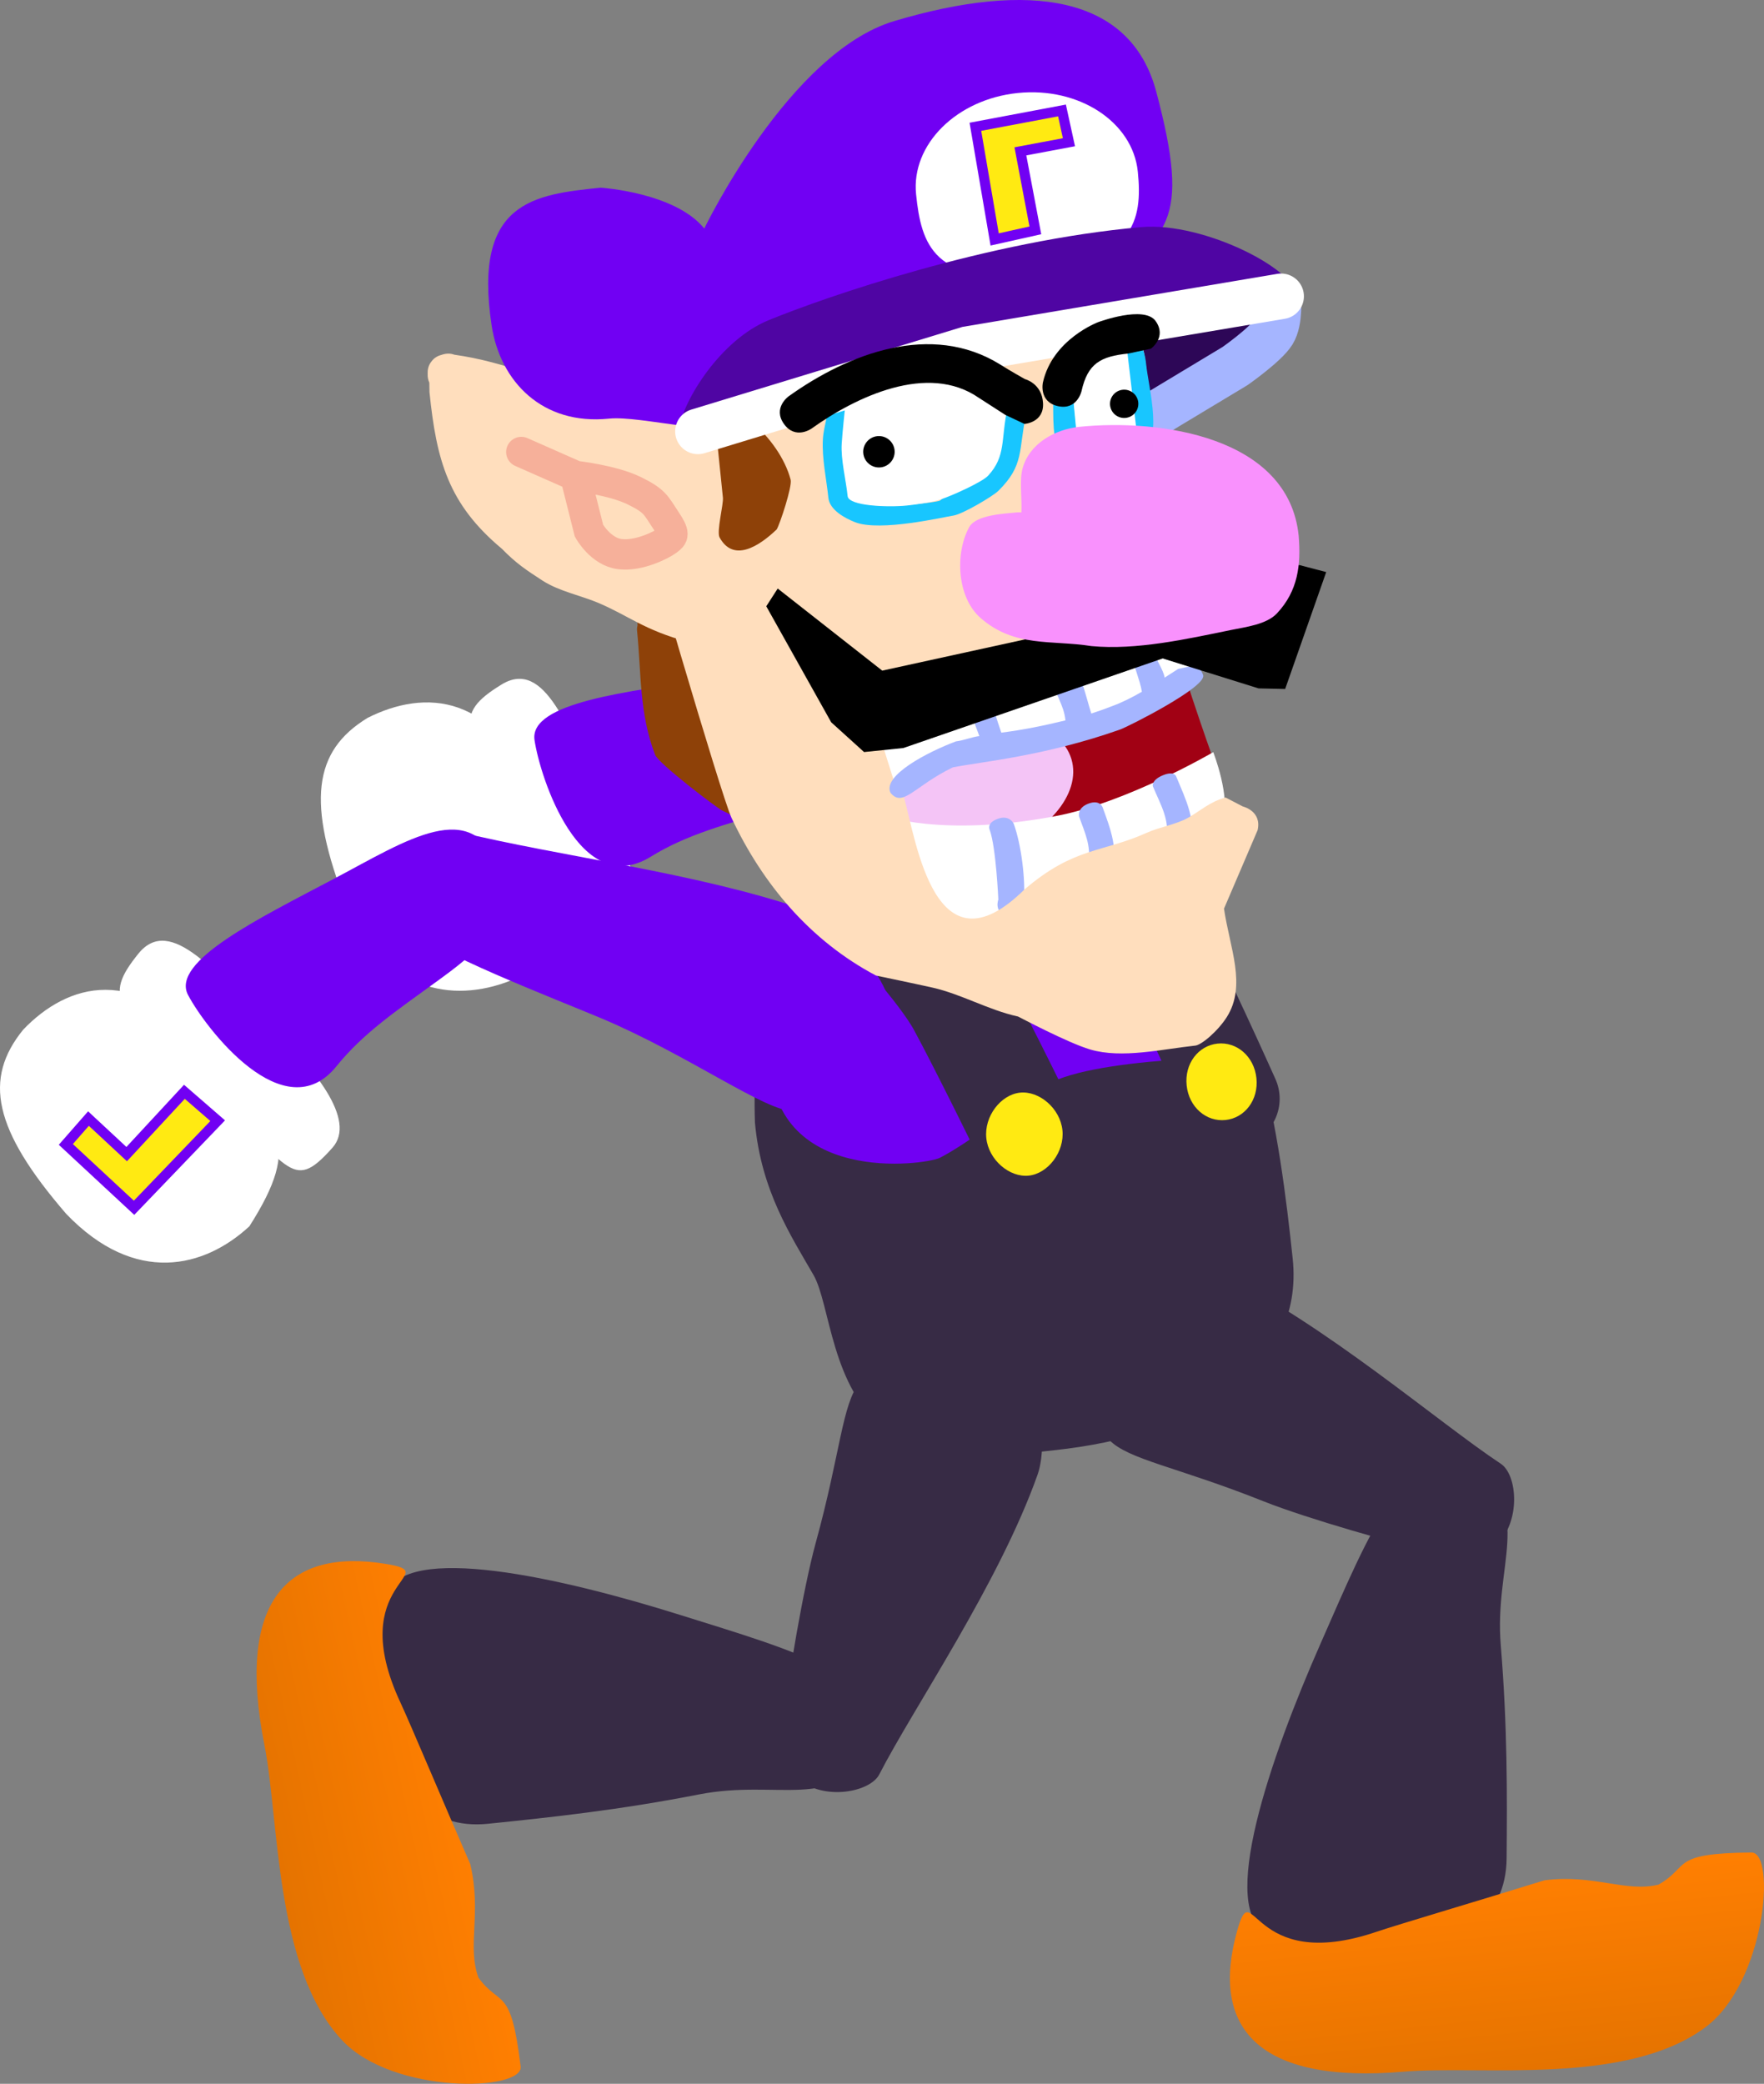 <svg version="1.1" xmlns="http://www.w3.org/2000/svg" xmlns:xlink="http://www.w3.org/1999/xlink" width="174.301" height="205.864" viewBox="0,0,174.301,205.864"><rect x="0" y="0" width="174.301" height="205.864" fill="#808080" stroke="none"/><defs><linearGradient x1="288.662" y1="254.982" x2="290.706" y2="274.281" gradientUnits="userSpaceOnUse" id="color-1"><stop offset="0" stop-color="#ff7f01"/><stop offset="1" stop-color="#e57300"/></linearGradient><linearGradient x1="187.299" y1="248.24" x2="168.344" y2="252.403" gradientUnits="userSpaceOnUse" id="color-2"><stop offset="0" stop-color="#ff7f01"/><stop offset="1" stop-color="#e57300"/></linearGradient></defs><g transform="translate(-141.305,-69.34)"><g data-paper-data="{&quot;isPaintingLayer&quot;:true}" fill-rule="nonzero" stroke-linejoin="miter" stroke-miterlimit="10" stroke-dasharray="" stroke-dashoffset="0" style="mix-blend-mode: normal"><g data-paper-data="{&quot;index&quot;:null}" stroke="none" stroke-width="0" stroke-linecap="butt"><path d="M246.72,173.192c-2.609,-0.864 -7.903,-8.619 -14.795,-14.908c-3.377,-3.081 -14.677,-12.741 -13.792,-13.779c1.981,-2.323 5.606,-8.978 6.461,-8.419c8.869,5.794 20.779,11.605 29.76,18.691c2.89,2.28 7.067,11.126 3.636,14.946c-3.432,3.82 -6.411,5.077 -11.269,3.469z" fill="#7100f3"/><g><path d="M194.388,148.614c4.091,8.626 5.614,11.315 -2.159,17.407c-5.529,2.389 -12.595,1.791 -16.659,-7.182c-4.018,-10.264 -3.292,-15.309 2.05,-18.574c5.579,-2.825 12.809,-2.629 16.768,8.35z" data-paper-data="{&quot;origRot&quot;:0}" fill="#ffffff"/><path d="M200.507,147.524c3.017,5.904 5.248,12.146 2.043,13.911c-5.487,3.022 -4.411,0.291 -10.3,-10.561c-5.169,-9.527 -6.257,-10.909 -1.397,-13.902c4.345,-2.676 6.636,4.649 9.654,10.553z" data-paper-data="{&quot;origRot&quot;:0}" fill="#ffffff"/><path d="M205.61,153.974c-6.987,4.317 -10.937,-7.799 -11.488,-11.518c-0.552,-3.719 9.276,-4.817 17.4,-6.021c8.124,-1.205 15.725,-3.184 15.708,4.553c-0.012,5.548 -5.2,7.109 -9.553,8.407c-4.611,1.374 -8.496,2.373 -12.067,4.58z" fill="#7100f3"/></g></g><g stroke="none" stroke-width="0" stroke-linecap="butt"><path d="M246.831,198.375c1.718,-4.839 11.72,-4.861 15.033,-3.257c10.298,4.984 21.605,14.777 27.733,18.828c1.647,1.089 2.024,5.728 -0.454,8.058c-2.479,2.33 -4.125,1 -6.799,0.495c-2.674,-0.505 -11.905,-3.136 -16.152,-4.828c-8.667,-3.453 -13.376,-4.113 -15.293,-6.082c0,0 -6.412,-6.614 -4.069,-13.214z" data-paper-data="{&quot;index&quot;:null}" fill="#372b45"/><g><path d="M290.175,252.906c-0.103,12.166 -18.452,9.757 -23.55,7.512c-5.098,-2.245 0.239,-17.519 5.142,-28.654c4.903,-11.135 8.595,-20.597 15.219,-17.44c5.859,4.511 1.947,9.532 2.61,17.554c0.663,8.023 0.632,14.809 0.579,21.028z" fill="#372b45"/><path d="M314.358,252.353c2.483,-0.023 1.397,12.82 -4.51,17.242c-7.823,5.857 -22.246,3.765 -29.83,4.412c-14.503,1.236 -19.116,-4.409 -16.483,-13.868c1.637,-5.88 1.168,4.333 13.817,0.038c2.029,-0.689 10.678,-3.249 16.577,-5.08c4.938,-0.613 8.006,1.228 11.255,0.431c3.18,-1.82 1.074,-3.1 9.174,-3.174z" fill="url(#color-1)"/></g></g><g><path d="M256.865,158.286c8.659,6.807 10.899,23.385 12.17,35.386c1.172,11.063 -9.582,17.459 -23.603,18.945c-6.928,0.734 -11.326,1.731 -16.652,-2.152c-5.326,-3.883 -5.45,-12.312 -7.088,-15.156c-2.216,-3.848 -5.185,-8.34 -5.79,-15.056c-0.294,-8.506 0.93,-19.769 14.951,-21.254c0,0 19.561,-5.785 26.012,-0.713z" data-paper-data="{&quot;origPos&quot;:null,&quot;index&quot;:null}" fill="#372b45" stroke="none" stroke-width="0" stroke-linecap="butt"/><path d="M233.169,155.006c7.582,-0.803 16.336,-3.739 22.787,1.332c4.367,3.433 9.797,17.392 9.797,17.392c0,0 -17.195,-0.053 -21.412,3.039c-1.891,1.386 -7.595,5.664 -10.184,6.961c-1.357,0.679 -16.768,2.898 -16.792,-10.186c-0.294,-8.506 1.783,-17.052 15.804,-18.537z" data-paper-data="{&quot;origPos&quot;:null,&quot;index&quot;:null}" fill="#7100f3" stroke="none" stroke-width="0" stroke-linecap="butt"/><path d="M228.823,159.249c0,0 5.479,5.795 7.397,9.323c2.231,4.104 6.616,13.084 6.616,13.084" data-paper-data="{&quot;origPos&quot;:null}" fill="none" stroke="#372b45" stroke-width="10.5" stroke-linecap="round"/><path d="M246.283,180.987c0.227,2.145 -1.422,4.295 -3.326,4.497c-1.904,0.202 -3.967,-1.555 -4.194,-3.7c-0.227,-2.145 1.422,-4.295 3.326,-4.497c1.904,-0.202 3.967,1.555 4.194,3.7z" fill="#ffea12" stroke="none" stroke-width="0" stroke-linecap="butt"/><path d="M249.813,155.738c0,0 3.938,3.643 5.82,6.765c1.882,3.122 7.365,15.385 7.365,15.385" data-paper-data="{&quot;origPos&quot;:null,&quot;origRot&quot;:0}" fill="none" stroke="#372b45" stroke-width="9.5" stroke-linecap="round"/><path d="M265.452,175.849c0.227,2.145 -1.143,3.937 -3.047,4.139c-1.904,0.202 -3.619,-1.263 -3.846,-3.409c-0.227,-2.145 1.143,-3.937 3.047,-4.139c1.904,-0.202 3.619,1.263 3.846,3.409z" data-paper-data="{&quot;origPos&quot;:null}" fill="#ffea12" stroke="none" stroke-width="0" stroke-linecap="butt"/></g><g data-paper-data="{&quot;index&quot;:null}" stroke="none" stroke-width="0" stroke-linecap="butt"><path d="M226.257,205.917c0,0 5.866,-7.103 12.684,-5.503c4.999,1.173 6.125,11.112 4.897,14.582c-3.817,10.785 -12.301,23.104 -15.651,29.643c-0.9,1.758 -5.469,2.644 -8.059,0.438c-2.59,-2.206 -1.449,-3.989 -1.243,-6.703c0.206,-2.714 1.802,-12.178 3.015,-16.586c2.475,-8.996 2.611,-13.749 4.357,-15.871z" data-paper-data="{&quot;index&quot;:null}" fill="#372b45"/><g><path d="M189.53,249.515c-12.103,1.241 -11.734,-17.262 -10.066,-22.577c1.668,-5.315 17.438,-1.697 29.047,1.947c11.608,3.644 21.42,6.268 19.014,13.2c-3.836,6.321 -9.258,2.988 -17.159,4.533c-7.9,1.545 -14.649,2.263 -20.835,2.897z" fill="#372b45"/><path d="M192.749,273.489c0.297,2.465 -12.587,2.804 -17.635,-2.578c-6.684,-7.128 -6.199,-21.695 -7.678,-29.16c-2.83,-14.278 2.272,-19.486 11.963,-17.913c6.025,0.978 -4.178,1.639 1.488,13.736c0.909,1.941 4.408,10.254 6.88,15.915c1.154,4.84 -0.337,8.093 0.815,11.234c2.16,2.96 3.2,0.725 4.167,8.767z" fill="url(#color-2)"/></g></g><g stroke-linecap="butt"><path d="M219.717,179.108c-2.747,0.054 -10.322,-5.496 -18.914,-9.132c-4.21,-1.781 -18.082,-7.127 -17.593,-8.401c1.094,-2.85 2.297,-10.332 3.289,-10.09c10.292,2.51 23.457,4.024 34.285,7.716c3.484,1.188 10.368,8.138 8.405,12.883c-1.964,4.745 -4.355,6.922 -9.471,7.023z" fill="#7100f3" stroke="none" stroke-width="0"/><g><path d="M165.948,190.488c-4.418,4.093 -11.28,5.883 -18.1,-1.226c-7.206,-8.341 -8.202,-13.339 -4.251,-18.197c4.32,-4.521 11.203,-6.743 18.591,2.29c6.73,6.772 9.061,8.801 3.76,17.133z" data-paper-data="{&quot;origRot&quot;:0}" fill="#ffffff" stroke="none" stroke-width="0"/><path d="M174.153,182.728c-4.168,4.677 -4.063,1.744 -13.229,-6.529c-8.046,-7.262 -9.532,-8.203 -5.946,-12.644c3.206,-3.97 7.805,2.174 12.616,6.737c4.811,4.563 8.992,9.706 6.558,12.437z" data-paper-data="{&quot;origRot&quot;:0}" fill="#ffffff" stroke="none" stroke-width="0"/><path d="M174.554,174.674c-5.151,6.397 -12.91,-3.712 -14.668,-7.036c-1.758,-3.324 7.143,-7.631 14.403,-11.471c7.259,-3.841 13.768,-8.238 16.328,-0.937c1.836,5.236 -2.537,8.435 -6.209,11.108c-3.89,2.831 -7.221,5.066 -9.853,8.336z" fill="#7100f3" stroke="none" stroke-width="0"/><path d="M147.81,182.4l2.237,-2.553l3.775,3.511l5.704,-6.155l3.288,2.854l-8.263,8.603z" data-paper-data="{&quot;index&quot;:null,&quot;origRot&quot;:0}" fill="#ffea12" stroke="#7100f3" stroke-width="1"/></g></g><path d="M204.297,131.158l-0.003,-0.359c0.088,-0.208 0.176,-0.415 0.264,-0.623c4.386,-4.583 9.081,2.974 11.417,5.801c0.782,0.946 1.648,1.683 2.274,2.739c1.973,3.349 11.258,10.777 3.684,13.165c-0.962,0.303 -1.869,0.374 -2.869,0.476c-0.599,-0.144 -1.244,-0.182 -1.798,-0.433c-0.474,-0.215 -3.554,-2.041 -4.612,-2.515c-0.445,-0.199 -6.272,-4.612 -6.618,-5.503c-1.587,-4.115 -1.353,-8.051 -1.789,-12.306c-0.014,-0.14 0,-0.276 0.04,-0.405c0.003,-0.013 0.007,-0.026 0.011,-0.039z" data-paper-data="{&quot;index&quot;:null}" fill="#8e4108" stroke="none" stroke-width="0.5" stroke-linecap="butt"/><path d="M269.142,100.69c-0.207,3.341 -10.625,8.615 -19.159,9.49c-6.877,0.705 -5.772,-5.32 -6.095,-8.476c-0.324,-3.157 13.223,-3.849 20.1,-4.554c6.877,-0.705 5.288,1.379 5.154,3.541z" data-paper-data="{&quot;index&quot;:null}" fill="#2d0757" stroke="none" stroke-width="0" stroke-linecap="butt"/><g><path d="M253.051,116.471c0,0 1.047,6.129 3.202,13.515c2.374,8.135 4.951,15.133 4.951,15.133l-22.036,14.78l-8.934,-4.059l-10.193,-30.867z" fill="#a10114" stroke="#a10114" stroke-width="0.5" stroke-linecap="round"/><path d="M227.55,150.232c-1.042,-3.465 2.505,-7.596 7.923,-9.226c5.418,-1.63 10.656,-0.142 11.698,3.323c1.042,3.465 -2.505,7.596 -7.923,9.226c-5.418,1.63 -10.656,0.142 -11.698,-3.323z" data-paper-data="{&quot;origRot&quot;:0}" fill="#f4c4f6" stroke="none" stroke-width="0" stroke-linecap="butt"/><path d="M257.51,154.666c-5.929,1.89 -15.199,8.199 -22.136,6.511c-1.769,-0.431 -4.09,-3.729 -4.845,-5.771c-2.188,-1.487 -2.113,-5.546 -2.113,-5.546c0,0 5.779,2.259 17.192,0.107c7.041,-1.328 15.578,-6.319 15.578,-6.319c0,0 1.773,4.488 0.934,7.013c-0.839,2.524 -3.896,3.778 -4.611,4.006z" fill="#ffffff" stroke="none" stroke-width="0.5" stroke-linecap="butt"/><path d="M240.677,159.817c-1.169,-0.442 -0.727,-1.611 -0.727,-1.611c0,0 -0.226,-5.148 -0.85,-6.873c0,0 -0.374,-0.678 0.801,-1.103c1.175,-0.425 1.575,0.502 1.575,0.502c0.742,2.052 1.188,5.556 0.986,7.774l-0.174,0.585z" fill="#a5b5ff" stroke="none" stroke-width="0.5" stroke-linecap="butt"/><path d="M257.504,154.423c-1.237,-0.178 -1.059,-1.415 -1.059,-1.415l0.083,-0.567c0.42,-2.062 -0.526,-3.537 -1.31,-5.426c0,0 -0.171,-0.6 0.983,-1.079c1.154,-0.479 1.326,0.12 1.326,0.12c0.996,2.398 1.94,4.204 1.457,6.856l-0.064,0.453c0,0 -0.178,1.237 -1.415,1.059z" fill="#a5b5ff" stroke="none" stroke-width="0.5" stroke-linecap="butt"/><path d="M249.595,156.186c-1.169,-0.442 -0.727,-1.611 -0.727,-1.611l0.024,0.062c0.185,-1.838 -0.34,-2.903 -0.964,-4.628c0,0 -0.225,-0.861 0.95,-1.286c1.175,-0.425 1.401,0.436 1.401,0.436c0.742,2.052 1.304,3.498 1.102,5.716l-0.174,0.585c0,0 -0.442,1.169 -1.611,0.727z" fill="#a5b5ff" stroke="none" stroke-width="0.5" stroke-linecap="butt"/><path d="M262.248,159.11c0.568,3.87 2.257,7.588 0.274,10.715c-0.854,1.348 -2.529,2.813 -3.174,2.821c-3.191,0.34 -7.195,1.301 -10.321,0.376c-2.255,-0.667 -7.098,-3.251 -7.131,-3.258c-0.033,-0.006 -0.052,-0.01 -0.052,-0.01c-2.905,-0.648 -5.538,-2.198 -8.409,-2.847c-1.335,-0.302 -5.573,-1.189 -5.573,-1.189c-6.477,-3.42 -11.196,-9.02 -14.284,-15.596c-1.035,-2.294 -8.601,-28.049 -11.506,-38.654c1.558,0.267 12.368,-5.996 15.739,-6.004c0.06,0.949 12.579,41.765 12.814,42.617c1.223,4.433 3.076,17.831 11.903,9.138c4.917,-4.218 7.709,-3.631 12.072,-5.6c1.268,-0.572 2.903,-0.82 4.077,-1.474c1.224,-0.682 2.135,-1.584 3.723,-2.019l1.701,0.886c0,0 1.905,0.437 1.469,2.342z" data-paper-data="{&quot;index&quot;:null}" fill="#ffdebd" stroke="none" stroke-width="0.5" stroke-linecap="butt"/></g><g stroke="none" stroke-width="0.5" stroke-linecap="butt"><path d="M255.839,131.734l3.641,3.946c0,0 -4.657,5.25 -13.207,6.957c-11.614,1.328 -16.648,3.835 -16.648,3.835l-2.228,-7.101z" data-paper-data="{&quot;index&quot;:null}" fill="#ffffff"/><path d="M255.365,133.652c0.086,0.844 0.886,1.786 1.018,2.633c0.447,-0.289 0.89,-0.577 1.332,-0.858l0.952,-0.205c0,0 1.17,-0.351 1.521,0.819c0.351,1.17 -7.34,5.059 -8.217,5.376c-7.462,2.631 -13.693,3.175 -16.515,3.732c-3.821,1.847 -4.936,4.03 -6.165,2.507c-0.801,-1.705 3.697,-4.036 6.482,-5.076c0.674,-0.069 1.625,-0.448 2.301,-0.521c-0.464,-1.259 -1.026,-2.656 -1.302,-3.714l2.265,-0.232c0.455,1.169 0.736,2.272 1.207,3.607c2.234,-0.281 4.194,-0.691 6.338,-1.21c-0.165,-1.613 -1,-2.399 -1.474,-4.573c0,0 0.281,-1.341 1.497,-1.465c1.215,-0.125 2.051,3.945 2.531,5.359c0.678,-0.214 1.347,-0.451 2.003,-0.711c1.031,-0.373 2.025,-0.877 2.995,-1.439c-0.2,-1.228 -0.809,-2.41 -0.935,-3.639z" data-paper-data="{&quot;index&quot;:null}" fill="#a5b5ff"/></g><path d="M209.326,132.767c-4.415,-1.183 -5.892,-2.603 -8.961,-3.892c-1.634,-0.687 -3.852,-1.139 -5.441,-2.167c-1.675,-1.083 -2.629,-1.722 -4.024,-3.149c-5.308,-4.429 -6.469,-8.75 -7.158,-15.474l-0.015,-0.938c-0.113,-0.24 -0.178,-0.533 -0.165,-0.89c-0.015,-0.366 0.055,-0.806 0.364,-1.191c0.284,-0.403 0.687,-0.593 1.043,-0.68c0.486,-0.161 0.891,-0.129 1.219,-0.004c5.127,0.719 9.286,2.687 14.201,4.169c1.978,0.597 4.265,0.182 6.354,0.314c0.989,0.062 3.94,0.061 3.94,0.061c4.426,-0.454 6.937,-3.416 10.872,-5.41c3.069,-1.555 6.323,-1.823 9.585,-2.718c5.584,-1.529 12.043,-1.425 17.801,-2.015c0,0 2.332,0.43 2.66,0.805c2.598,1.933 2.771,4.258 3.098,7.447c0.471,4.596 0.553,9.478 1.673,13.961c0.51,2.133 1.153,4.11 1.385,6.294c0.15,0.428 0.098,0.827 -0.02,1.153c-0.093,0.386 -0.311,0.803 -0.788,1.085c-2.513,2.285 -4.878,1.936 -7.802,3.265c-1.291,0.587 -2.372,1.604 -3.837,1.982c-2.367,0.61 -4.963,0.55 -7.289,1.287c-2.227,0.61 -4.733,0.88 -7.146,0.903c-0.089,-0.422 -0.537,-0.376 -0.537,-0.376c-3.57,0.366 -12.68,-1.591 -21.011,-3.822z" data-paper-data="{&quot;index&quot;:null}" fill="#ffdebd" stroke="none" stroke-width="0.5" stroke-linecap="butt"/><path d="M267.607,98.642c0,0 0.228,2.363 -0.511,3.553c-0.739,1.19 -3.745,3.301 -3.745,3.301l-9.341,5.625" data-paper-data="{&quot;index&quot;:null}" fill="none" stroke="#a5b5ff" stroke-width="4.5" stroke-linecap="round"/><path d="M225.063,109.789c-0.119,1.14 -0.466,2.204 -0.539,3.389c-0.098,1.592 0.413,3.537 0.578,5.149c0.101,0.99 4,1.097 5.824,0.91c0.489,-0.05 3.418,-0.315 3.333,-0.508c0.689,-0.581 1.969,-0.758 2.549,-1.383c1.801,-1.941 3.33,-4.555 3.998,-7.645c0.084,-0.386 0.363,-1.301 -0.009,-1.189c-0.197,0.06 -0.035,0.532 -0.235,0.584c-0.548,0.143 -1.847,-0.624 -2.436,-0.717c-0.772,-0.121 -2.046,0.041 -2.895,-0.018c-1.88,-0.129 -4.119,0.474 -6.007,0.667c-1.457,0.149 -2.752,0.591 -4.163,0.76zM223.999,107.556c0.376,-0.039 0.622,0.086 0.782,0.254c1.409,-0.159 2.773,-0.619 4.241,-0.769c3.138,-0.322 7.305,-1.268 10.386,-0.361c1.935,0.569 3.825,1.07 3.308,3.462c-0.8,3.701 -0.166,5.123 -2.766,7.692c-0.53,0.523 -3.519,2.303 -4.442,2.441c-0.923,0.138 -7.222,1.617 -9.701,0.659c-1.035,-0.4 -2.528,-1.227 -2.649,-2.407c-0.191,-1.865 -0.652,-3.917 -0.543,-5.788c0.083,-1.424 0.663,-2.626 0.513,-4.089c0,0 -0.102,-0.994 0.87,-1.094z" data-paper-data="{&quot;index&quot;:null}" fill="#18c6ff" stroke="none" stroke-width="0.5" stroke-linecap="butt"/><path d="M234.835,106.264c2.277,0.329 1.9,0.419 3.222,1.062c1.321,0.643 2.877,1.967 2.793,2.353c-0.668,3.09 -0.116,4.722 -1.917,6.663c-0.58,0.625 -3.591,1.986 -4.672,2.333c-1.081,0.347 -2.862,0.558 -3.352,0.608c-1.824,0.187 -5.748,0.059 -5.849,-0.931c-0.165,-1.612 -0.682,-3.585 -0.585,-5.177c0.073,-1.185 0.311,-3.378 0.43,-4.519c1.379,-0.475 2.267,-1.271 4.077,-1.739c1.81,-0.468 3.575,-0.983 5.852,-0.653z" data-paper-data="{&quot;noHover&quot;:false,&quot;origItem&quot;:[&quot;Path&quot;,{&quot;applyMatrix&quot;:true,&quot;segments&quot;:[[[469.86056,340.47788],[2.90705,-0.05065],[-0.47996,2.2968]],[[468.0571,347.26415],[0.39535,-2.39679],[-0.53123,3.22051]],[[468.15973,357.86707],[0,-3.31566],[0,2.03658]],[[479.8264,360.93518],[-3.75277,0],[1.00657,0]],[[486.717,360.5969],[0.13271,0.41035],[1.52326,-1.03856]],[[492.19394,358.31293],[-1.31054,1.15106],[4.07119,-3.57579]],[[501.92903,343.58421],[-2.00456,6.15021],[0.25074,-0.76931]],[[502.15973,341.16292],[0.77893,-0.15165],[-0.41434,0.08067]],[[501.56,342.30239],[0.41704,-0.06448],[-1.14489,0.17701]],[[496.75028,340.33482],[1.18068,0.3117],[-1.54698,-0.4084]],[[490.86061,339.69435],[1.71512,0.2959],[-3.79987,-0.65558]],[[478.49306,339.79931],[3.88259,0],[-2.99782,0]]],&quot;closed&quot;:true}],&quot;index&quot;:null}" fill="#ffffff" stroke="none" stroke-width="0.5" stroke-linecap="butt"/><path d="M247.298,108.028c0.13,1.27 0.26,2.54 0.391,3.81c0.01,0.097 0.145,1.459 0.149,1.458c0.163,-0.013 -0.148,-0.428 0.003,-0.49c0.437,-0.18 2.386,0.245 3.399,0.142c0.197,-0.02 2.431,-0.241 2.431,-0.249c-0.013,-0.163 -0.428,0.148 -0.49,-0.003c-0.494,-1.194 -0.399,-4.672 -0.54,-6.758c-0.522,0.452 -1.802,-0.153 -2.617,-0.069c-0.769,0.079 -1.664,0.98 -2.238,1.743l-0.436,0.536c0,0 -0.02,-0.045 -0.052,-0.119zM246.271,106.377c1.606,-1.889 4.053,-3.629 6.473,-3.782c1.096,-0.069 1.662,1.288 1.801,2.646c0.272,2.649 1.796,7.645 -0.674,9.402c-0.435,0.31 -1.884,0.193 -2.431,0.249c-1.907,0.195 -4.316,0.333 -5.547,-1.396c-0.73,-1.025 -0.435,-4.245 -0.565,-5.509c0,0 -0.086,-0.838 0.679,-1.038z" data-paper-data="{&quot;index&quot;:null}" fill="#18c6ff" stroke="none" stroke-width="0.5" stroke-linecap="butt"/><path d="M249.81,103.782c0.816,-0.084 2.853,0.065 2.853,0.065c0,0 1.03,8.723 1.042,8.886c0.001,0.008 -2.256,0.242 -2.454,0.262c-1.014,0.104 -3.278,0.329 -3.441,0.342c-0.004,0 -0.149,-1.369 -0.159,-1.467c-0.13,-1.27 -0.347,-3.743 -0.347,-3.743c0,0 1.736,-4.267 2.505,-4.346z" data-paper-data="{&quot;noHover&quot;:false,&quot;origItem&quot;:[&quot;Path&quot;,{&quot;applyMatrix&quot;:true,&quot;segments&quot;:[[[515.49306,341.5323],[0.04917,0.15701],[0,2.61264]],[[515.49306,349.37022],[0,-2.61264],[0,0.20016]],[[515.49306,352.37022],[-0.00844,-0.0002],[0.33438,0.00784]],[[515.60246,351.37279],[-0.32053,0.09557],[0.92664,-0.27628]],[[522.49306,352.37022],[-2.08504,0],[0.4057,0]],[[527.49306,352.37022],[-0.00039,0.0167],[0.00784,-0.33438]],[[526.49563,352.26082],[0.09557,0.32053],[-0.75555,-2.53413]],[[526.80695,338.39],[-0.14773,4.27747],[-1.15693,0.81042]],[[521.49306,337.70356],[1.67827,0],[-1.5826,0]],[[516.57394,340.78444],[1.32792,-1.43284],[0,0]],[515.57394,341.78444]],&quot;closed&quot;:true}],&quot;index&quot;:null}" fill="#ffffff" stroke="none" stroke-width="0.5" stroke-linecap="butt"/><path d="M192.815,113.996l5.363,2.367c0,0 3.65,0.409 5.781,1.449c2.132,1.04 2.157,1.476 3.113,2.89c0.955,1.413 0.782,1.591 0.207,2.021c-0.575,0.43 -2.817,1.593 -4.725,1.359c-1.909,-0.234 -3.053,-2.312 -3.053,-2.312l-1.342,-5.346" data-paper-data="{&quot;index&quot;:null}" fill="none" stroke="#f6b09a" stroke-width="3" stroke-linecap="round"/><path d="M227.994,112.429c0.426,-0.044 0.83,0.089 1.139,0.34c0.308,0.25 0.521,0.618 0.565,1.044c0.044,0.426 -0.09,0.829 -0.341,1.137c-0.251,0.308 -0.619,0.521 -1.046,0.564c-0.426,0.044 -0.83,-0.089 -1.139,-0.34c-0.308,-0.25 -0.521,-0.618 -0.565,-1.044c-0.044,-0.426 0.09,-0.829 0.341,-1.137c0.251,-0.308 0.619,-0.521 1.046,-0.564z" data-paper-data="{&quot;index&quot;:null}" fill="#000000" stroke="none" stroke-width="1.057" stroke-linecap="butt"/><path d="M255.546,78.373c3.527,13.197 1.012,14.226 -5.757,19.261c-9.863,7.336 -23.733,7.477 -34.455,13.488c-2.815,1.578 -10.642,-0.753 -13.853,-0.424c-6.567,0.673 -10.753,-3.64 -11.597,-9.203c-1.862,-12.269 4.204,-12.939 10.771,-13.612c0,0 7.35,0.457 10.239,4.035c0,0 8.377,-17.388 18.768,-20.495c13.376,-4 23.352,-2.527 25.885,6.951z" data-paper-data="{&quot;index&quot;:null}" fill="#7100f3" stroke="none" stroke-width="0" stroke-linecap="butt"/><path d="M253.732,86.294c0.503,4.909 -0.432,8.737 -10.043,10.011c-10.146,1.345 -11.362,-2.857 -11.865,-7.766c-0.503,-4.909 3.993,-9.391 10.043,-10.011c6.05,-0.62 11.361,2.857 11.865,7.766z" data-paper-data="{&quot;index&quot;:null}" fill="#ffffff" stroke="none" stroke-width="0" stroke-linecap="butt"/><path d="M246.241,80.252l0.686,3.14l-4.797,0.9l1.478,7.806l-4.022,0.898l-1.903,-11.131z" data-paper-data="{&quot;index&quot;:null,&quot;origRot&quot;:0}" fill="#ffea12" stroke="#7100f3" stroke-width="1" stroke-linecap="butt"/><path d="M272.347,125.857l-4.056,11.55l-2.626,-0.058l-9.473,-2.959l-25.619,8.848l-3.889,0.399l-3.249,-2.942l-6.414,-11.459l1.13,-1.753l10.328,8.111l14.093,-3.082l11.011,-4.403l10.445,2.859l5.626,-5.816z" data-paper-data="{&quot;index&quot;:null}" fill="#000000" stroke="#ff0000" stroke-width="0" stroke-linecap="round"/><path d="M213.029,109.384c0.903,-0.093 2.523,1.379 2.618,1.718c1.664,1.356 3.238,3.544 3.78,5.626c0.174,0.667 -1.059,4.388 -1.375,4.913c-1.782,1.705 -4.284,3.275 -5.644,0.795c-0.317,-0.577 0.397,-3.27 0.328,-3.934c-0.233,-2.269 -0.465,-4.537 -0.698,-6.806c0,0 -0.032,-0.313 0.095,-0.637l-0.195,-0.335c0,0 -0.125,-1.215 1.091,-1.34z" data-paper-data="{&quot;index&quot;:null}" fill="#8e4108" stroke="none" stroke-width="0.5" stroke-linecap="butt"/><path d="M254.071,91.777c6.198,-0.549 15.874,4.38 15.447,7.201c-0.115,0.763 -35.973,6.082 -46.361,8.196c-5.049,1.028 -14.876,5.287 -14.761,4.524c0.426,-2.821 4.119,-8.79 8.853,-10.724c5.72,-2.336 21.66,-7.855 36.821,-9.198z" data-paper-data="{&quot;index&quot;:null}" fill="#4f05a3" stroke="none" stroke-width="0" stroke-linecap="butt"/><path d="M210.267,111.958l26.659,-8.129l30.969,-5.216" data-paper-data="{&quot;index&quot;:null}" fill="none" stroke="#ffffff" stroke-width="4.5" stroke-linecap="round"/><path d="M244.366,109.153c0.115,1.951 -1.837,2.066 -1.837,2.066l-1.888,-0.89c-0.877,-0.565 -1.753,-1.13 -2.63,-1.695c-5.028,-3.473 -12.102,-0.113 -16.514,3.044c0,0 -1.589,1.138 -2.727,-0.452c-1.138,-1.589 0.452,-2.727 0.452,-2.727c5.892,-4.218 14.076,-7.387 20.907,-3.151c0.877,0.565 2.447,1.446 2.447,1.446c0,0 1.675,0.408 1.79,2.359z" data-paper-data="{&quot;index&quot;:null}" fill="#000000" stroke="none" stroke-width="0.5" stroke-linecap="butt"/><path d="M255.498,101.065c1.124,1.599 -0.475,2.723 -0.475,2.723l-2.221,0.478c-2.739,0.281 -4.018,0.966 -4.632,3.716c0,0 -0.426,1.908 -2.334,1.482c-1.908,-0.426 -1.482,-2.334 -1.482,-2.334c0.957,-4.285 5.46,-5.963 5.46,-5.963c0,0 4.559,-1.702 5.683,-0.103z" data-paper-data="{&quot;index&quot;:null}" fill="#000000" stroke="none" stroke-width="0.5" stroke-linecap="butt"/><path d="M252.242,107.845c0.384,-0.039 0.748,0.081 1.026,0.307c0.278,0.226 0.47,0.557 0.509,0.941c0.039,0.384 -0.081,0.747 -0.307,1.024c-0.226,0.278 -0.558,0.469 -0.943,0.509c-0.384,0.039 -0.748,-0.081 -1.026,-0.307c-0.278,-0.225 -0.469,-0.557 -0.509,-0.941c-0.039,-0.384 0.081,-0.747 0.307,-1.024c0.226,-0.278 0.558,-0.469 0.943,-0.509z" data-paper-data="{&quot;index&quot;:null}" fill="#000000" stroke="none" stroke-width="1.057" stroke-linecap="butt"/><path d="M242.228,119.968c0.068,-1.415 -0.193,-3.151 0.101,-4.291c0.649,-2.518 3.234,-3.924 5.609,-4.168c7.969,-0.817 20.685,0.958 21.688,10.747c0.236,2.891 -0.056,5.462 -2.153,7.69c-1.027,1.092 -3.111,1.342 -4.51,1.629c-4.356,0.891 -9.367,2.019 -13.827,1.593c-3.926,-0.622 -7.582,0.168 -10.945,-2.779c-2.364,-2.072 -2.516,-6.441 -1.12,-8.972c0.675,-1.223 3.486,-1.328 4.733,-1.456c0,0 0.173,-0.018 0.423,0.007z" fill="#f991fd" stroke="none" stroke-width="0.5" stroke-linecap="butt"/></g></g></svg>
